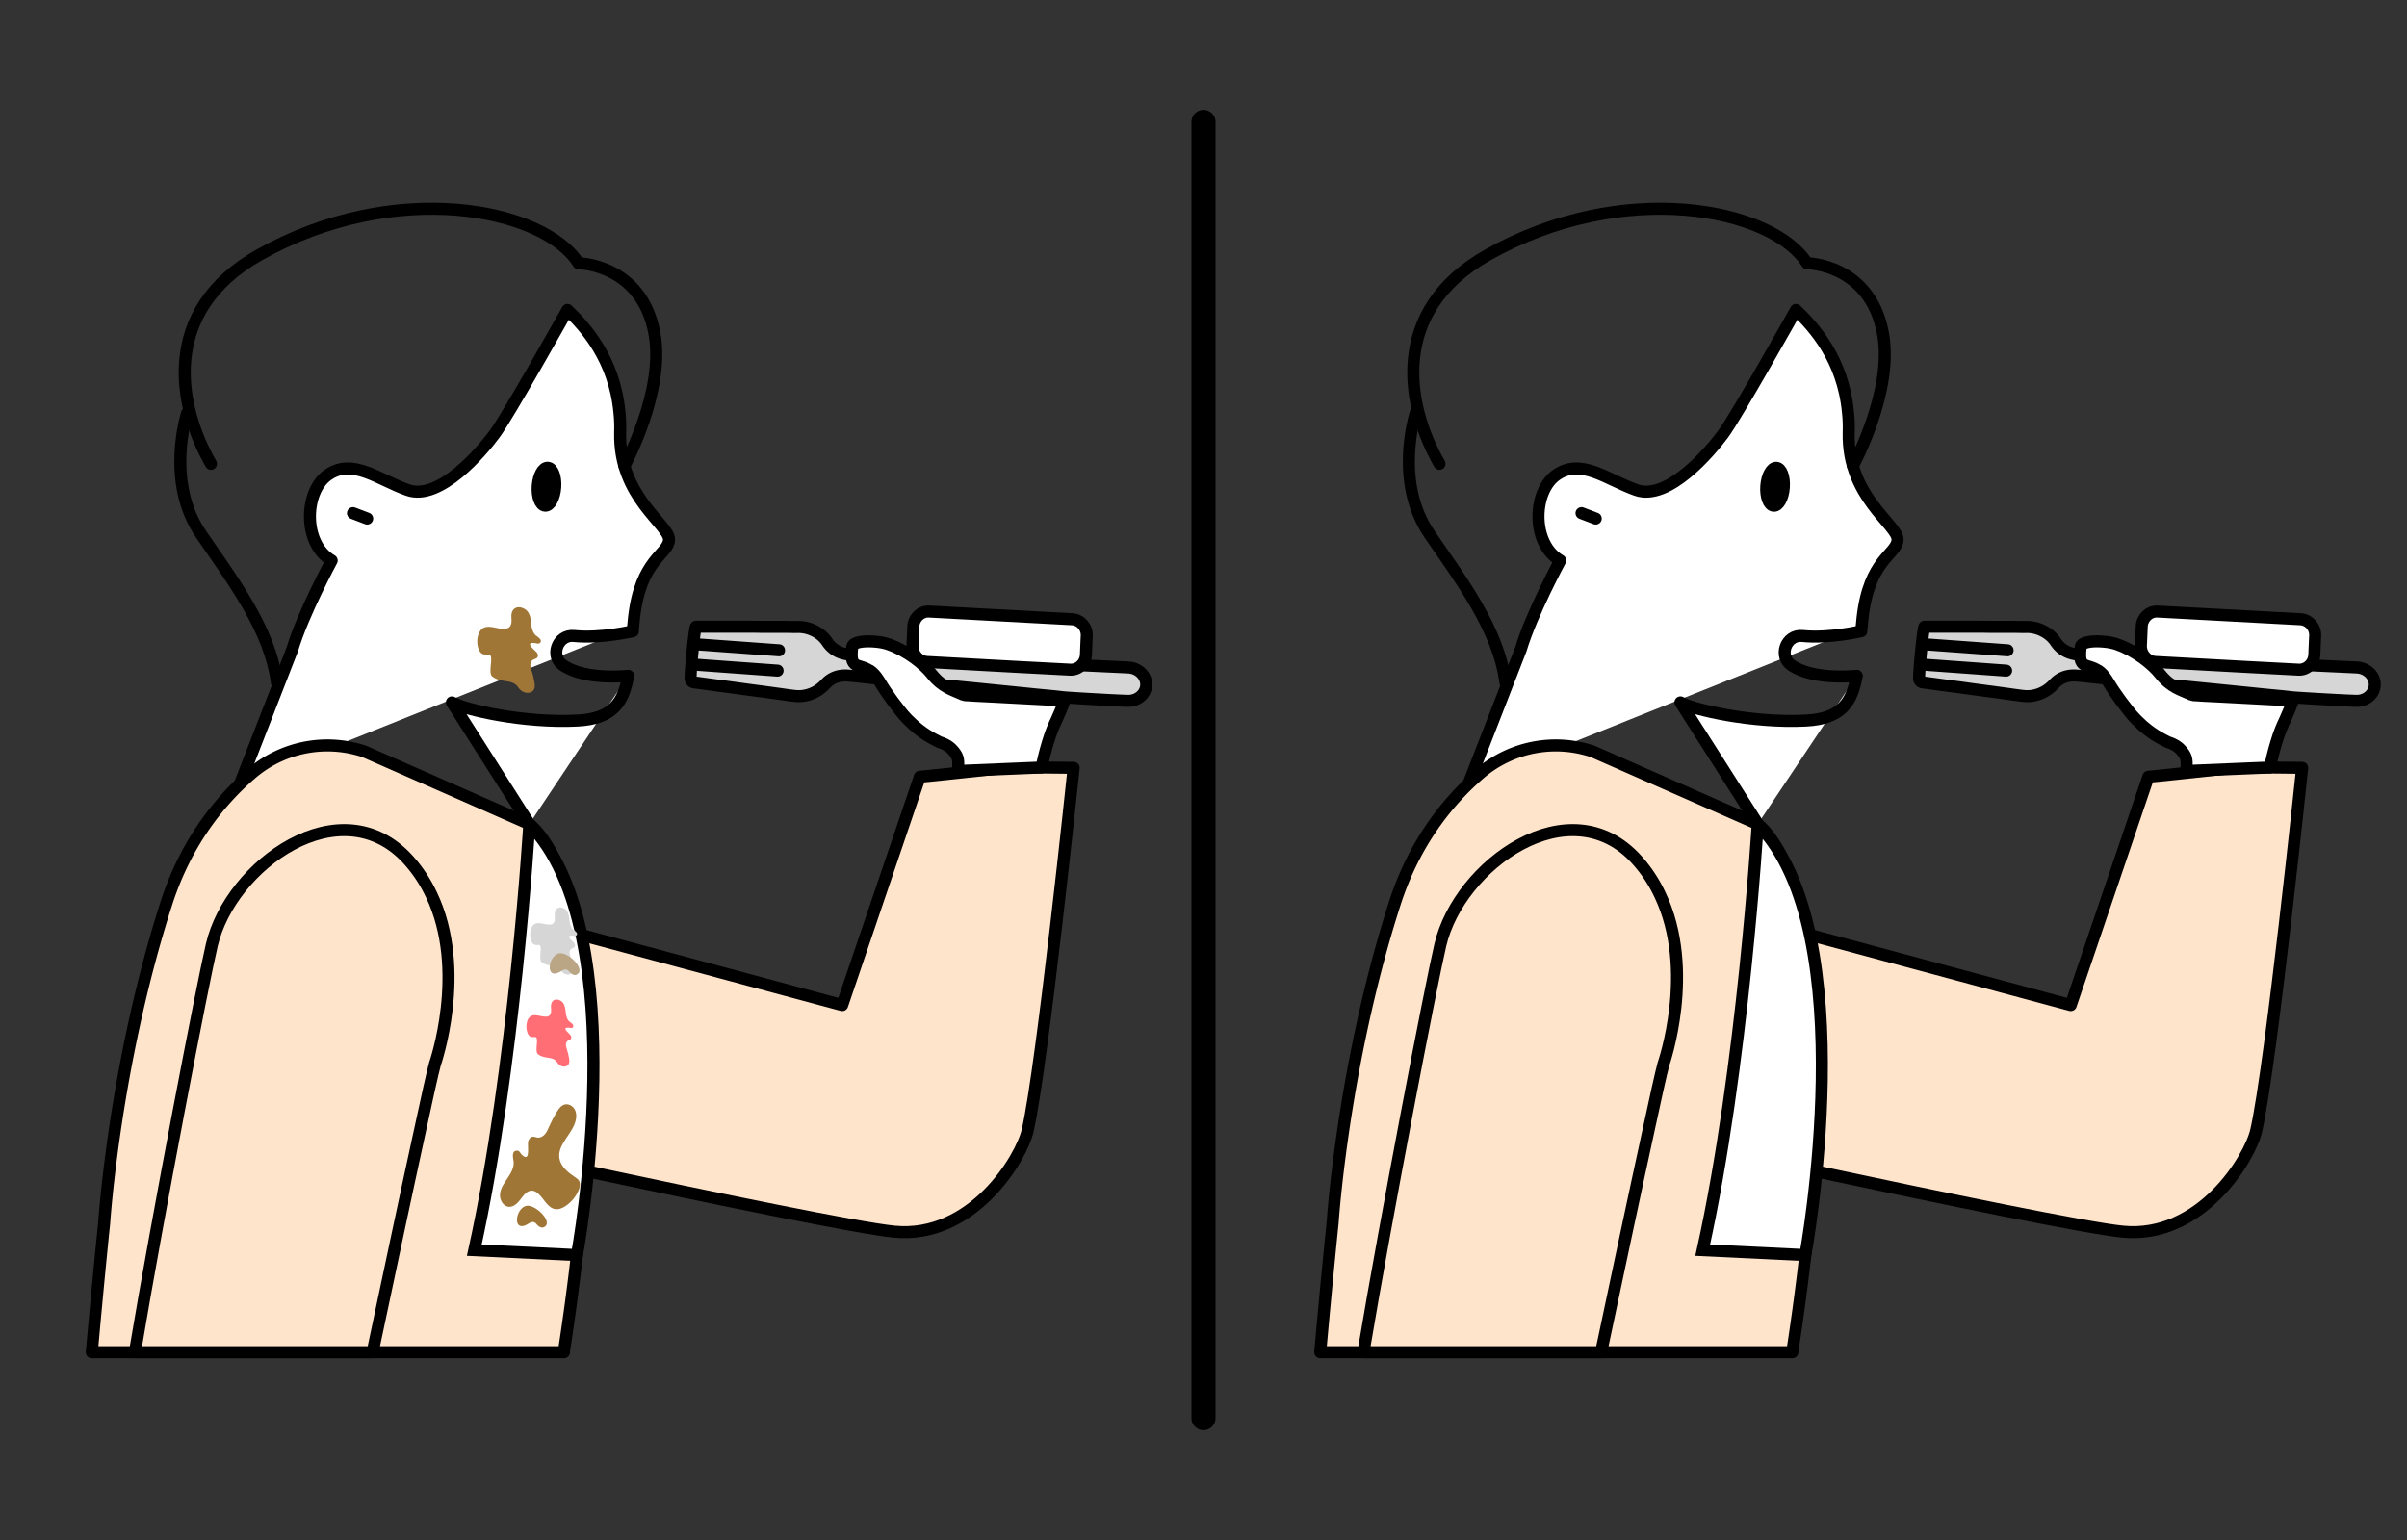 <svg xmlns="http://www.w3.org/2000/svg" id="Calque_1" data-name="Calque 1" viewBox="0 0 200 128"><rect x="0" y="0" width="200" height="128" fill="#333333" stroke="none"/><defs><style>.cls-1,.cls-2,.cls-3,.cls-4,.cls-6,.cls-7{stroke:#000}.cls-1,.cls-2,.cls-3,.cls-4,.cls-7{stroke-linecap:round;stroke-linejoin:round}.cls-1{fill:#d6d6d6}.cls-2{fill:#fee4cb}.cls-3,.cls-6{fill:#fff}.cls-4{fill:none}.cls-10{fill:#a07637}.cls-6{stroke-miterlimit:10}</style></defs><path d="M52.61 52.1c.02-.24.05-.48.07-.73.54-4.9 2.84-5.26 2.91-6.5.06-1.26-4.19-3.53-4.06-8.92.02-.59 0-1.14-.06-1.68-.41-4.42-2.85-7.11-4.32-8.51 0 0-4.98 8.88-6.05 10.31-1.05 1.42-4.56 5.6-7.22 4.66-2.43-.86-4.54-2.66-6.58-1.3-2.04 1.34-2.17 5.75.26 7.16 0 0-2.37 4.37-3.28 7.4l-4.35 11.18M52.19 56.18c-.38 2.19-1.27 3.56-4.21 3.71-4.45.23-9.35-.9-10.43-1.51l6.43 10.1" class="cls-3"/><path d="M48.58 97.31c10.82 2.31 22.76 4.77 25.71 5.06 6.51.64 10.57-6.09 11.1-8.4 1.24-5.45 3.82-30.15 3.82-30.15l-3.81-.04c-.91 0-1.82.03-2.73.13l-5.49.58-.75.07-6.45 18.98-22.04-5.93c.87 4.59 1.25 11.02.65 19.69ZM11.2 112.38c1.9-11.32 5.66-30.73 6.39-33.85 1.57-6.65 10.75-13.28 16.34-7.06.81.91 1.43 1.88 1.91 2.89 3 6.31.29 14.07.29 14.07-.18.7-.67 2.89-1.33 5.92-1.06 4.84-2.53 11.8-3.85 18.02" class="cls-2"/><path d="M46.85 112.38c.87-5.65 1.43-10.66 1.74-15.07.6-8.68.23-15.1-.65-19.69-.95-5.08-2.49-7.92-3.96-9.13l-13.7-6.03a9.687 9.687 0 0 0-9.43 1.87c-2.53 2.19-5.37 5.61-7.02 10.73-4.32 13.42-5.17 26.56-5.17 26.56s-.47 4.48-1.03 10.77h39.23Z" class="cls-2"/><path d="M30.96 112.38c1.32-6.23 2.79-13.18 3.85-18.02.65-3.03 1.14-5.23 1.33-5.92 0 0 2.72-7.76-.29-14.07-.48-1.02-1.1-1.99-1.91-2.89-5.6-6.22-14.78.41-16.34 7.06-.74 3.11-4.49 22.53-6.39 33.85h19.76Z" class="cls-2"/><path d="M51.88 38.72s3.39-6.19 2.5-11c-1.07-5.8-6.31-5.84-6.31-5.84-2.89-4.57-15.26-7.06-26.55-.68-8.24 4.66-6.74 12.57-3.99 17.35" class="cls-4"/><path d="M15.54 34.36s-1.84 5.67 1.17 10.05c2.62 3.83 5.72 7.88 6.3 12.33" class="cls-4"/><ellipse cx="45.41" cy="40.45" class="cls-7" rx="1.58" ry=".73" transform="rotate(-85.88 45.41 40.453)"/><path d="m29.33 42.65 1.18.45" class="cls-3"/><path d="M57.81 52.12s.07-.03.11-.03h3.66c.53 0 1.06 0 1.58.01h1.88c.43 0 .85.02 1.28.01.46 0 .89.1 1.3.3.46.22.83.53 1.1.93.32.48.76.82 1.36.98.32.09.66.09.99.1.38 0 .76.04 1.14.05.49.01.97.05 1.46.07.92.04 1.84.08 2.76.13.58.03 1.16.05 1.74.08.91.04 1.82.08 2.73.13.58.03 1.17.05 1.75.08.91.04 1.81.08 2.72.13.6.03 1.19.05 1.79.08.8.04 5.82.27 6.62.31.81.05 1.44.66 1.46 1.38.02.73-.59 1.34-1.4 1.39-.39.02-5-.25-5.39-.29-.31-.03-.61-.07-.91-.1-.75-.07-1.5-.14-2.25-.22l-3.28-.33-2.41-.24c-.84-.08-1.68-.17-2.52-.25-.83-.08-1.66-.17-2.49-.25-.82-.08-1.65-.16-2.47-.25-.56-.06-1.13-.13-1.69-.17-.74-.05-1.36.18-1.83.69-.52.56-1.16.92-1.97 1.01-.39.04-.78-.03-1.17-.08-.31-.04-.62-.09-.94-.13-.57-.08-1.14-.16-1.71-.23-.42-.06-.84-.11-1.25-.17-.57-.08-1.15-.16-1.72-.23-.41-.06-.83-.11-1.24-.17l-.9-.12a.345.345 0 0 1-.31-.25c-.07-.24.31-4.29.44-4.38ZM57.73 55.24l6.88.5M57.85 53.55l6.88.5" class="cls-1"/><path d="M72.29 55.74c.24.16.48.41.72.79.19.32.38.61.56.89.42.62.8 1.13 1.2 1.63.2.26.43.53.67.77.62.63 1.33 1.19 2.11 1.6l.5.26c.63.19.98.5 1.16.72.5.59.41.84.4 1.68l6.94-.29c.12-.61.28-1.29.5-2.01.26-.89.5-1.44.75-1.96.22-.49.42-.95.65-1.6l-5.84-.31-1.41-.07h-.02l-.98-.06h-.01c-.13-.02-.25-.07-.37-.13-.59-.29-1.5-.48-2.41-1.63-.66-.83-2-1.9-3.52-2.45-.34-.13-.81-.22-1.31-.25-.86-.06-1.71.06-1.76.43-.26 1.99.51 1.33 1.47 2.01Z" class="cls-3"/><path d="M75.82 53.65c-.03.72.52 1.34 1.21 1.37l7.5.41 4.38.23c.7.04 1.29-.52 1.32-1.24l.05-1.18.02-.39h0c.03-.73-.52-1.34-1.21-1.38l-11.88-.64c-.7-.04-1.28.52-1.32 1.23h0l-.07 1.59Z" class="cls-3"/><path d="M52.59 52.46s-2.65.63-4.9.4c-1.38-.14-2.03 1.72-.87 2.46 1 .64 2.65 1.06 5.37.86" class="cls-4"/><path d="M100 10.13v107.74" style="stroke-width:2px;fill:#fff;stroke-linecap:round;stroke-linejoin:round;stroke:#000"/><path d="M43.98 68.49s-1.22 20.3-4.57 35.42l8.53.41s4.95-26.81-3.96-35.82Z" class="cls-6"/><path d="M42.68 96.52c.05.49-.21.96-.49 1.38-.28.41-.59.83-.64 1.33-.06.49.27 1.07.76 1.08.32 0 .6-.21.8-.45.21-.24.37-.52.62-.72.13-.1.28-.18.44-.18.2 0 .39.1.54.24.5.44.79 1.21 1.44 1.3.31.04.62-.1.88-.28.46-.32.82-.76 1.04-1.27.11-.26.18-.57.04-.81-.08-.14-.22-.23-.36-.32-.57-.38-1.17-.88-1.27-1.56-.18-1.19 1.19-2.07 1.38-3.26.05-.29.02-.6-.14-.84-.16-.25-.45-.41-.74-.37-.33.06-.55.35-.72.64-.24.39-.45.79-.63 1.2-.1.22-.19.46-.35.64-.16.19-.4.32-.65.28-.12-.02-.23-.08-.35-.07-.24.01-.4.28-.41.52-.02.45.17 1.61-.5.99-.15-.14-.2-.38-.45-.35-.44.04-.28.61-.25.88Z" class="cls-10"/><path d="M47.33 84.93c-.22-.19-.29-.49-.32-.77-.03-.28-.06-.57-.23-.81-.17-.23-.56-.37-.8-.19-.15.11-.2.31-.2.48 0 .18.03.36 0 .53-.02.09-.06.18-.13.24-.09.08-.23.1-.35.09-.41-.01-.86-.24-1.2-.04-.16.1-.25.27-.3.44-.09.3-.08.62.02.92.05.15.14.31.31.36.09.03.2.02.3.01.43-.04-.05 1.17.27 1.43.56.45 1.22.11 1.6.69.09.14.23.26.4.32.17.05.38.02.5-.11.13-.14.12-.35.09-.54-.04-.25-.1-.5-.18-.75-.04-.13-.09-.27-.09-.4 0-.14.06-.28.19-.35.06-.03.14-.05.19-.09.11-.09.08-.26-.01-.37-.17-.2-.73-.63-.16-.61.13 0 .25.09.35-.01.19-.18-.11-.37-.23-.47Z" style="fill:#ff6d75"/><path d="M47.64 77.28c-.22-.19-.29-.49-.32-.77-.03-.28-.06-.57-.23-.81-.17-.23-.56-.37-.8-.19-.15.11-.2.31-.2.48 0 .18.03.36 0 .53-.02.09-.06.18-.13.24-.09.08-.23.1-.35.09-.41-.01-.86-.24-1.2-.04-.16.1-.25.27-.3.44-.09.3-.08.62.02.92.05.15.14.31.31.36.09.03.2.02.3.01.43-.04-.05 1.17.27 1.43.56.45 1.22.11 1.6.69.09.14.23.26.4.32.17.05.38.02.5-.11.13-.14.12-.35.09-.54-.04-.25-.1-.5-.18-.75-.04-.13-.09-.27-.09-.4 0-.14.06-.28.19-.35.06-.03.14-.05.19-.09.11-.09.08-.26-.01-.37-.17-.2-.73-.63-.16-.61.13 0 .25.09.35-.01.19-.18-.11-.37-.23-.47Z" style="fill:#d6d6d6"/><path d="M44.56 52.85c-.3-.25-.38-.63-.42-.99-.04-.36-.07-.73-.3-1.03-.23-.3-.75-.48-1.07-.26-.21.14-.27.39-.28.61 0 .23.04.46-.02.68-.03.11-.08.22-.19.3a.78.78 0 0 1-.48.11c-.56-.02-1.16-.32-1.63-.08-.22.12-.35.34-.42.55-.13.38-.12.79 0 1.17.07.19.19.4.41.47.13.04.27.03.4.02.58-.04-.08 1.49.35 1.83.75.58 1.65.16 2.16.91.12.18.31.34.54.41.23.07.51.03.67-.13.18-.18.17-.44.13-.68a6.69 6.69 0 0 0-.23-.96c-.06-.17-.12-.34-.11-.52 0-.18.09-.36.27-.45.09-.04.19-.06.26-.12.15-.11.11-.33-.01-.47-.23-.26-.98-.82-.21-.78.17.01.33.12.48 0 .26-.22-.14-.47-.31-.61ZM45.19 102c-.17.08-.38-.02-.51-.15-.1-.1-.19-.24-.34-.27-.19-.05-.37.09-.54.19-1.22.67-.99-1.27-.11-1.53.75-.22 2.36 1.36 1.5 1.76Z" class="cls-10"/><path d="M47.91 81.01c-.17.08-.38-.02-.51-.15-.1-.1-.19-.24-.34-.27-.19-.05-.37.09-.54.19-1.22.67-.99-1.27-.11-1.53.75-.22 2.36 1.36 1.5 1.76Z" style="fill:#baa584"/><path d="M154.69 52.1c.02-.24.05-.48.07-.73.54-4.9 2.84-5.26 2.91-6.5.06-1.26-4.19-3.53-4.06-8.92.02-.59 0-1.14-.06-1.68-.41-4.42-2.85-7.11-4.32-8.51 0 0-4.98 8.88-6.05 10.31-1.05 1.42-4.56 5.6-7.22 4.66-2.43-.86-4.54-2.66-6.58-1.3-2.04 1.34-2.17 5.75.26 7.16 0 0-2.37 4.37-3.28 7.4l-4.35 11.18M154.27 56.18c-.38 2.19-1.27 3.56-4.21 3.71-4.45.23-9.35-.9-10.43-1.51l6.43 10.1" class="cls-3"/><path d="M150.66 97.31c10.82 2.31 22.76 4.77 25.71 5.06 6.51.64 10.57-6.09 11.1-8.4 1.24-5.45 3.82-30.15 3.82-30.15l-3.81-.04c-.91 0-1.82.03-2.73.13l-5.49.58-.75.07-6.45 18.98-22.04-5.93c.87 4.59 1.25 11.02.65 19.69ZM113.28 112.38c1.9-11.32 5.66-30.73 6.39-33.85 1.57-6.65 10.75-13.28 16.34-7.06.81.91 1.43 1.88 1.91 2.89 3 6.31.29 14.07.29 14.07-.18.7-.67 2.89-1.33 5.92-1.06 4.84-2.53 11.8-3.85 18.02" class="cls-2"/><path d="M148.92 112.38c.87-5.65 1.43-10.66 1.74-15.07.6-8.68.23-15.1-.65-19.69-.95-5.08-2.49-7.92-3.96-9.13l-13.7-6.03a9.687 9.687 0 0 0-9.43 1.87c-2.53 2.19-5.37 5.61-7.02 10.73-4.32 13.42-5.17 26.56-5.17 26.56s-.47 4.48-1.03 10.77h39.23Z" class="cls-2"/><path d="M133.04 112.38c1.32-6.23 2.79-13.18 3.85-18.02.65-3.03 1.14-5.23 1.33-5.92 0 0 2.72-7.76-.29-14.07-.48-1.02-1.1-1.99-1.91-2.89-5.6-6.22-14.78.41-16.34 7.06-.74 3.11-4.49 22.53-6.39 33.85h19.76Z" class="cls-2"/><path d="M153.96 38.72s3.39-6.19 2.5-11c-1.07-5.8-6.31-5.84-6.31-5.84-2.89-4.57-15.26-7.06-26.55-.68-8.24 4.66-6.74 12.57-3.99 17.35" class="cls-4"/><path d="M117.62 34.36s-1.84 5.67 1.17 10.05c2.62 3.83 5.72 7.88 6.3 12.33" class="cls-4"/><ellipse cx="147.49" cy="40.45" class="cls-7" rx="1.58" ry=".73" transform="rotate(-85.88 147.495 40.453)"/><path d="m131.41 42.65 1.18.45" class="cls-3"/><path d="M159.89 52.12s.07-.03.11-.03h3.66c.53 0 1.06 0 1.58.01h1.88c.43 0 .85.02 1.28.01.46 0 .89.1 1.3.3.46.22.83.53 1.1.93.32.48.76.82 1.36.98.32.09.66.09.99.1.38 0 .76.04 1.14.05.49.01.97.05 1.46.07.92.04 1.84.08 2.76.13.58.03 1.16.05 1.74.08.91.04 1.82.08 2.73.13.58.03 1.17.05 1.75.08.91.04 1.81.08 2.72.13.6.03 1.19.05 1.79.08.8.04 5.82.27 6.62.31.81.05 1.44.66 1.46 1.38.02.73-.59 1.34-1.4 1.39-.39.02-5-.25-5.39-.29-.31-.03-.61-.07-.91-.1-.75-.07-1.5-.14-2.25-.22l-3.28-.33-2.41-.24c-.84-.08-1.68-.17-2.52-.25-.83-.08-1.66-.17-2.49-.25-.82-.08-1.65-.16-2.47-.25-.56-.06-1.13-.13-1.69-.17-.74-.05-1.36.18-1.83.69-.52.56-1.16.92-1.97 1.01-.39.04-.78-.03-1.17-.08-.31-.04-.62-.09-.94-.13-.57-.08-1.14-.16-1.71-.23-.42-.06-.84-.11-1.25-.17-.57-.08-1.15-.16-1.72-.23-.41-.06-.83-.11-1.24-.17l-.9-.12a.345.345 0 0 1-.31-.25c-.07-.24.31-4.29.44-4.38ZM159.8 55.24l6.89.5M159.93 53.55l6.88.5" class="cls-1"/><path d="M174.36 55.74c.24.16.48.41.72.79.19.32.38.61.56.89.42.62.8 1.13 1.2 1.63.2.26.43.53.67.77.62.63 1.33 1.19 2.11 1.6l.5.26c.63.19.98.5 1.16.72.5.59.41.84.4 1.68l6.94-.29c.12-.61.28-1.29.5-2.01.26-.89.5-1.44.75-1.96.22-.49.42-.95.65-1.6l-5.84-.31-1.41-.07h-.02l-.98-.06h-.01c-.13-.02-.25-.07-.37-.13-.59-.29-1.5-.48-2.41-1.63-.66-.83-2-1.9-3.52-2.45-.34-.13-.81-.22-1.31-.25-.86-.06-1.71.06-1.76.43-.26 1.99.51 1.33 1.47 2.01Z" class="cls-3"/><path d="M177.89 53.65c-.03.72.52 1.34 1.21 1.37l7.5.41 4.38.23c.7.04 1.29-.52 1.32-1.24l.05-1.18.02-.39h0c.03-.73-.52-1.34-1.21-1.38l-11.88-.64c-.7-.04-1.28.52-1.32 1.23h0l-.07 1.59Z" class="cls-3"/><path d="M154.66 52.46s-2.65.63-4.9.4c-1.38-.14-2.03 1.72-.87 2.46 1 .64 2.65 1.06 5.37.86" class="cls-4"/><path d="M146.05 68.49s-1.22 20.3-4.57 35.42l8.53.41s4.95-26.81-3.96-35.82Z" class="cls-6"/></svg>